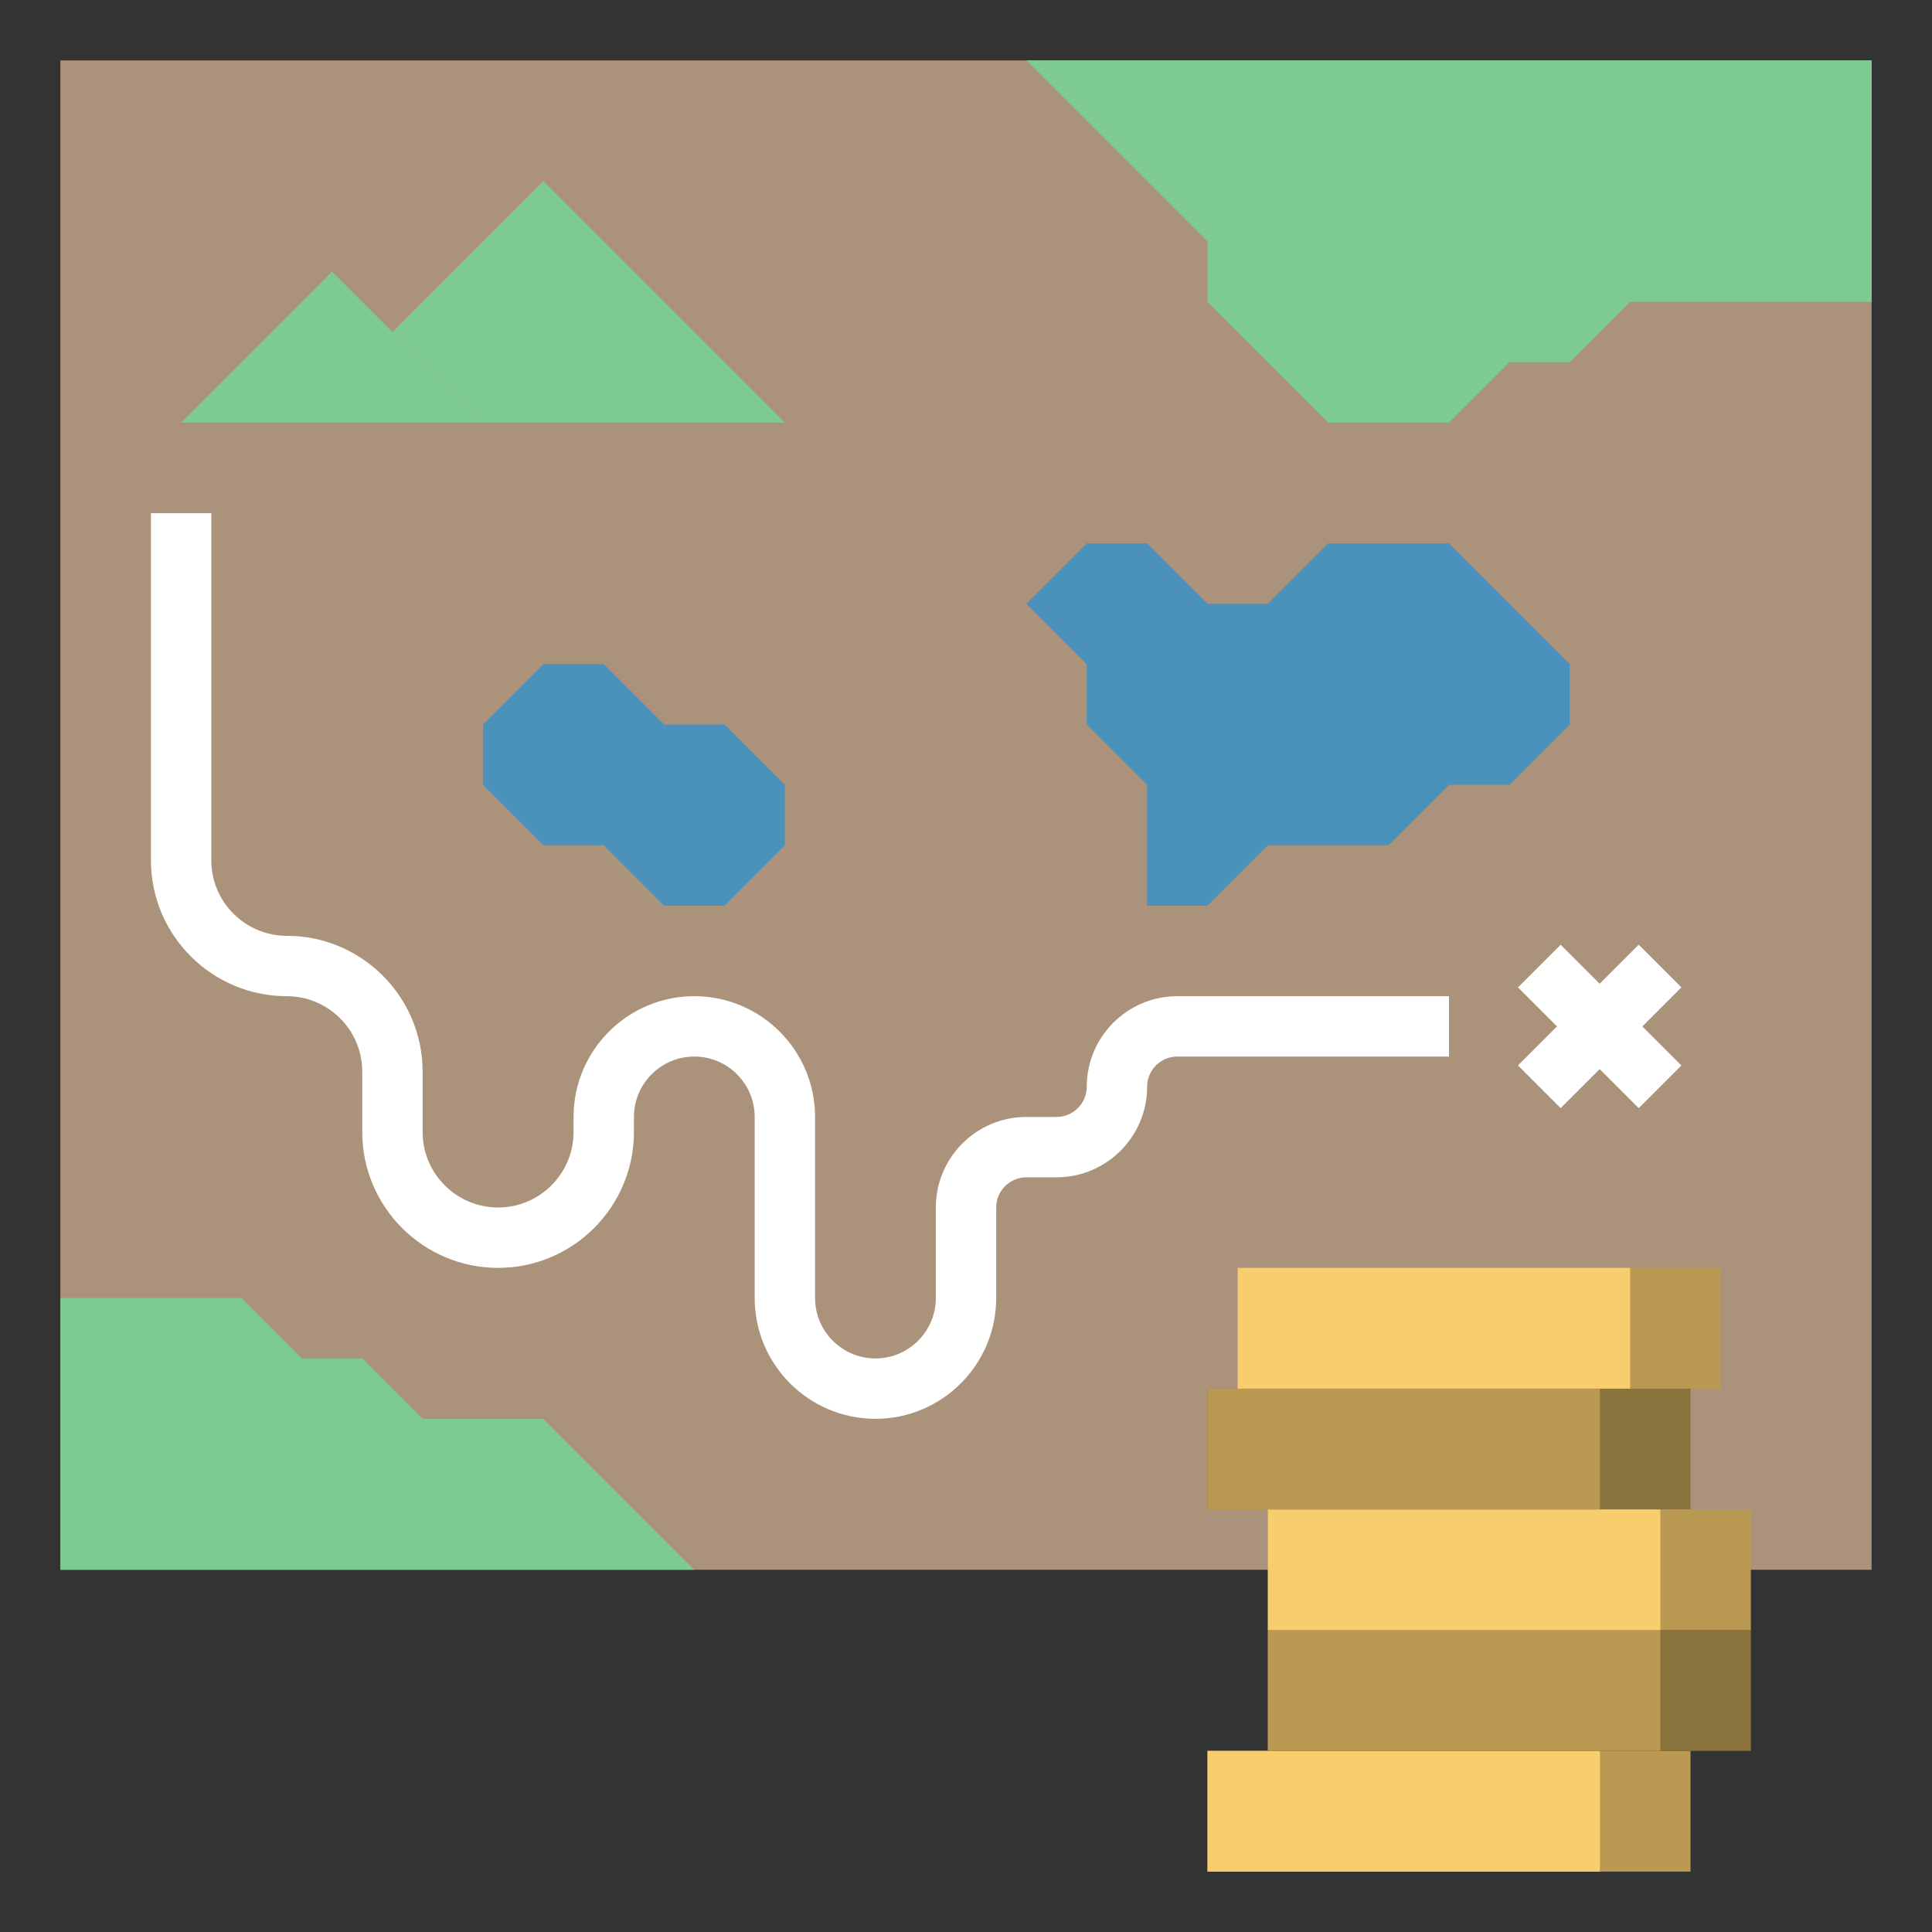 <svg id="Layer_3" enable-background="new 0 0 64 64" height="512" viewBox="0 0 64 64" width="512" xmlns="http://www.w3.org/2000/svg"><rect x="0" y="0" width="64" height="64" fill="#333333" stroke="none"/><path d="m2 2h60v50h-60z" fill="#ab927a"/><path d="m40 58h16v4h-16z" fill="#ba9a52"/><path d="m40 58h13v4h-13z" fill="#f8cd6d"/><path d="m42 54h16v4h-16z" fill="#8b733e"/><path d="m42 54h13v4h-13z" fill="#ba9a52"/><path d="m42 50h16v4h-16z" fill="#ba9a52"/><path d="m42 50h13v4h-13z" fill="#f8cd6d"/><path d="m40 46h16v4h-16z" fill="#8b733e"/><path d="m40 46h13v4h-13z" fill="#ba9a52"/><path d="m41 42h16v4h-16z" fill="#ba9a52"/><path d="m41 42h13v4h-13z" fill="#f8cd6d"/><path d="m13 11 5-5 8 8h-10z" fill="#7ecb92"/><path d="m16 14-5-5-5 5z" fill="#7ecb92"/><path d="m16 24 2-2h2l2 2h2l2 2v2l-2 2h-2l-2-2h-2l-2-2z" fill="#4a92bb"/><path d="m23 52-5-5h-4l-2-2h-2l-2-2h-6v9z" fill="#7ecb92"/><path d="m38 26-2-2v-2l-2-2 2-2h2l2 2h2l2-2h4l4 4v2l-2 2h-2l-2 2h-4l-2 2h-2z" fill="#4a92bb"/><path d="m34 2 6 6v2l4 4h4l2-2h2l2-2h8v-8z" fill="#7ecb92"/><g fill="#fff"><path d="m50.172 33h5.657v2h-5.657z" transform="matrix(.707 -.707 .707 .707 -8.518 47.435)"/><path d="m52 31.172h2v5.657h-2z" transform="matrix(.707 -.707 .707 .707 -8.518 47.435)"/><path d="m29 47c-2.206 0-4-1.794-4-4v-6c0-1.103-.897-2-2-2s-2 .897-2 2v.5c0 2.481-2.019 4.5-4.5 4.5s-4.5-2.019-4.5-4.5v-2c0-1.378-1.122-2.5-2.5-2.5-2.481 0-4.5-2.019-4.5-4.5v-11.5h2v11.5c0 1.378 1.122 2.5 2.5 2.5 2.481 0 4.5 2.019 4.5 4.5v2c0 1.378 1.122 2.5 2.5 2.5s2.5-1.122 2.5-2.5v-.5c0-2.206 1.794-4 4-4s4 1.794 4 4v6c0 1.103.897 2 2 2s2-.897 2-2v-3c0-1.654 1.346-3 3-3h1c.551 0 1-.449 1-1 0-1.654 1.346-3 3-3h9v2h-9c-.551 0-1 .449-1 1 0 1.654-1.346 3-3 3h-1c-.551 0-1 .449-1 1v3c0 2.206-1.794 4-4 4z"/></g></svg>